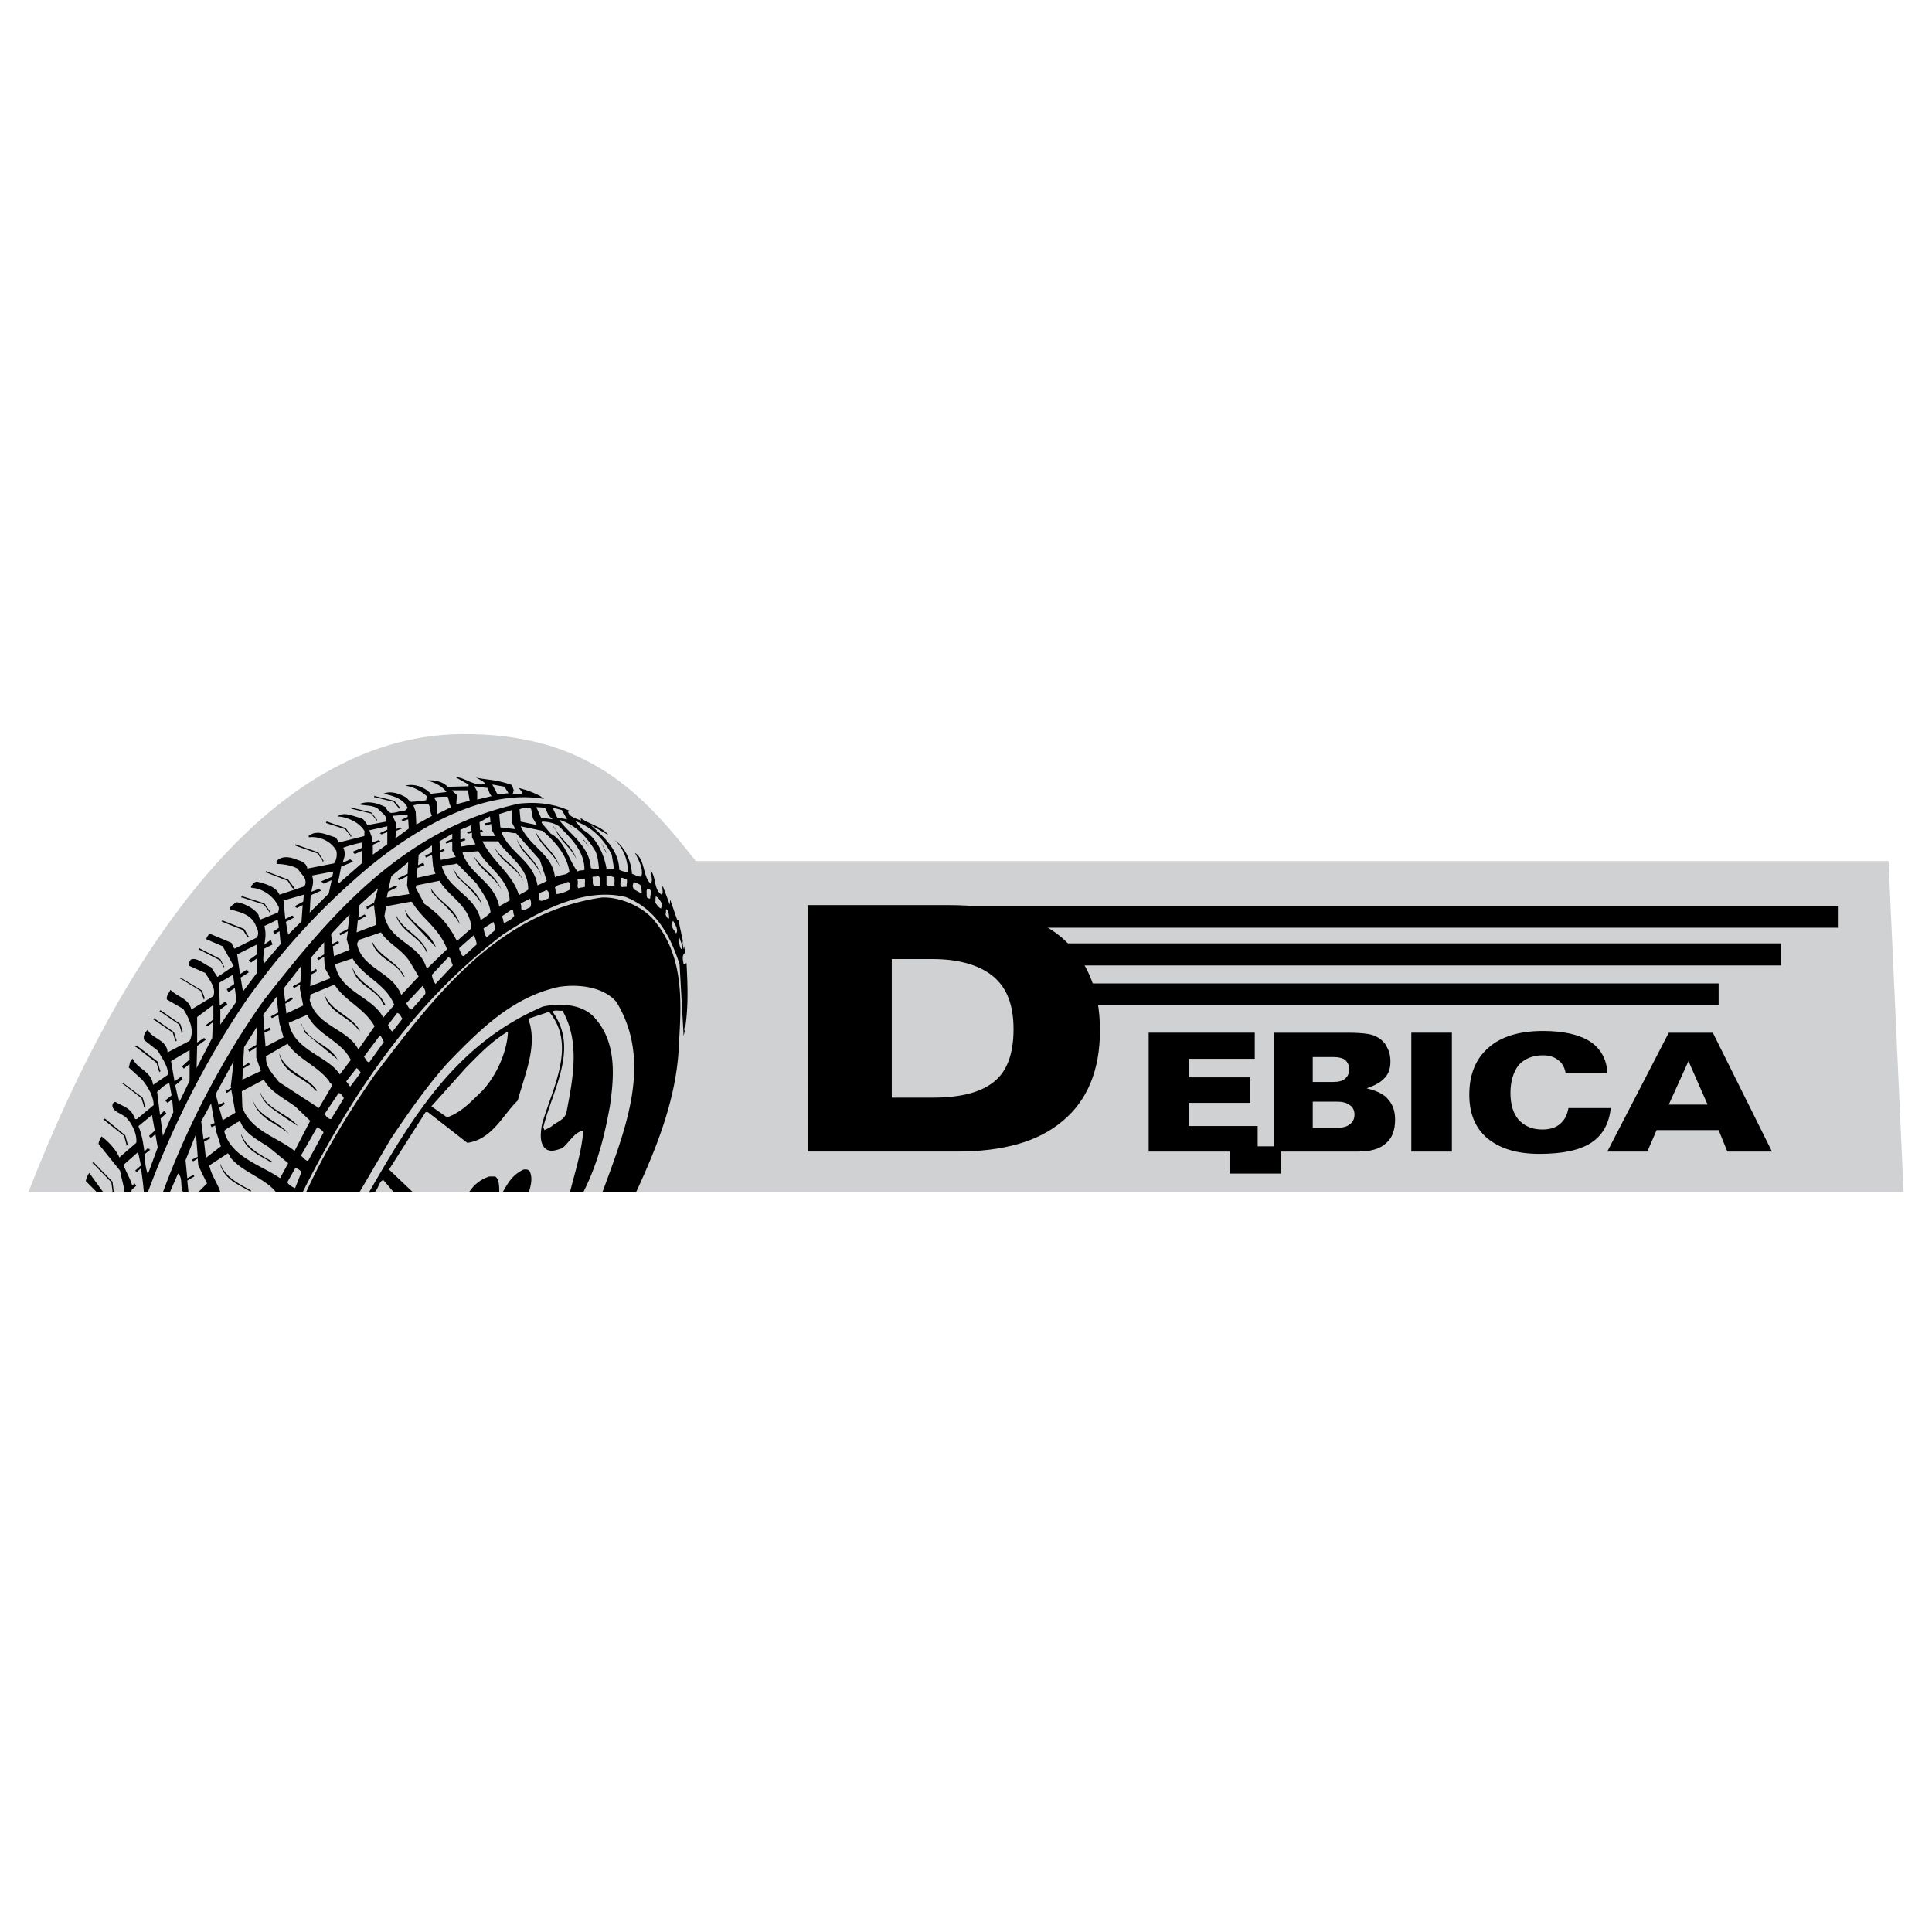 <svg xmlns="http://www.w3.org/2000/svg" width="2500" height="2500" viewBox="0 0 192.756 192.756"><g fill-rule="evenodd" clip-rule="evenodd"><path fill="#fff" d="M0 0h192.756v192.756H0V0z"/><path d="M45.991 73.238c12.727-.115 18.223 6.075 23.429 12.669h118.998l1.504 33.032H2.834c9.314-23.949 23.893-45.47 43.157-45.701z" fill="#d0d1d3"/><path d="M93.023 95.684h-4.05v13.826h4.05c2.834 0 4.86-.521 6.19-1.619 1.271-1.041 1.908-2.777 1.908-5.207 0-2.371-.637-4.107-2.023-5.264-1.332-1.1-3.356-1.736-6.075-1.736zm-12.438 19.207V90.304h14.116c4.86 0 8.561 1.042 11.165 3.182 2.545 2.198 3.877 5.206 3.877 9.313 0 3.992-1.273 7-3.703 9.025-2.43 2.082-5.959 3.066-10.586 3.066H80.585v.001zM114.602 114.891v-11.86h10.586v2.604h-6.596v1.849h6.133v2.547h-6.133v2.313h6.885v2.547h-10.875zM130.973 105.461v2.486h2.082c.521 0 .926-.115 1.156-.346.232-.174.406-.521.406-.926 0-.406-.174-.695-.406-.926-.23-.174-.635-.289-1.156-.289h-2.082v.001zm0 4.453v2.604h2.43c.578 0 .982-.115 1.271-.346.291-.232.463-.521.463-.984 0-.404-.172-.752-.463-.926-.289-.23-.693-.348-1.271-.348h-2.43zm-3.877 4.977v-11.859h7.406c.867 0 1.504.057 1.908.115s.752.174 1.041.348c.404.23.752.578.926.982.23.406.348.869.348 1.447 0 .637-.174 1.215-.578 1.619-.406.463-.984.752-1.795 1.041.984.232 1.736.578 2.141 1.1.463.521.695 1.156.695 2.025 0 1.041-.289 1.85-.926 2.371-.637.578-1.562.811-2.777.811h-8.389zM140.807 114.891v-11.86h4.048v11.86h-4.048zM156.195 107.021c-.115-.578-.348-.982-.752-1.271-.348-.289-.869-.463-1.504-.463-1.041 0-1.852.348-2.43.982-.521.695-.811 1.621-.811 2.777 0 1.158.289 2.082.811 2.662.578.635 1.33.982 2.371.982.752 0 1.33-.174 1.793-.578.406-.348.695-.867.811-1.562h4.223c-.174 1.562-.811 2.719-1.967 3.471s-2.893 1.1-5.148 1.1-3.934-.52-5.207-1.562c-1.215-1.041-1.793-2.486-1.793-4.338 0-2.025.637-3.586 1.908-4.686 1.215-1.1 3.066-1.678 5.439-1.678 2.023 0 3.586.348 4.686 1.041 1.041.693 1.678 1.736 1.734 3.123h-4.164zM170.367 110.205l-1.908-4.34-1.967 4.34h3.875zm-6.015 4.686h-3.992l6.133-11.859h4.396l5.9 11.859h-4.453l-.869-2.141h-6.189l-.926 2.141z"/><path d="M95.164 90.362h88.277v2.198H95.164v-2.198zM102.162 94.122h75.496v2.198h-75.496v-2.198zM105.98 98.113h65.487v2.199H105.98v-2.199zM122.699 114.369h5.092v2.719h-5.092v-2.719zM8.562 117.84c0-.115.173-.637.347-.811l1.388 1.91h-.636l-1.099-1.099zm4.628.463c-.116-.578-.579-1.273-.868-2.082l1.446-1.273c.058.232.174.752.29 1.33l-.579.521.174.115.405-.346c.173 1.041.289 2.197.289 2.371h.405c2.545-6.826 6.016-13.594 9.95-19.322 3.586-4.975 7.231-8.966 11.859-12.9 4.628-3.876 11.57-8.099 17.76-7-.29-.116-.347-.289-.521-.347-.925-.463-1.446-.579-2.024-.752.115.231.405.347.231.636h-.868l.116-.405-.174-.521c-1.562-.578-2.661-.521-3.587-.752.405.231.81.405.926.637-1.099.289-1.967-.637-3.008-.694l1.331.752v.173l-2.083.058c-.521-.579-1.388-.694-2.083-.636.752.173 1.562.578 1.967 1.157l-1.562.174c-.637-.694-1.678-1.042-2.546-.81.868.116 1.62.579 2.141 1.042l-.058.405c-.521.116-1.042.116-1.504.173-.231-.116-.347-.347-.521-.463-.636-.347-1.504-.694-2.256-.347.984.173 2.025.521 2.43 1.388-.116.174-.173.231-.289.29l-.463.058a2.865 2.865 0 0 1-.926.173c-.289-.116-.404-.347-.521-.579-.926-.462-1.793-.636-2.661-.289.637.174 1.215.058 1.851.405.347.405 1.042.752.868 1.33l-1.851.348c-.231-.29-.348-.579-.637-.694-.81-.174-1.678-.694-2.372-.174 1.041.058 2.256.637 2.719 1.504-.058.173 0 .405-.058.462l-2.545.637c-.116-.231-.174-.405-.348-.521-.867-.232-1.793-.811-2.661-.116l.058.116c1.099-.116 2.198.404 2.719 1.331.116.462 0 .983-.231 1.272l-2.661.521c-.058-.521-.579-.752-.983-.868-.694-.29-1.504-.463-2.083.116v.289c.752 0 1.562.174 2.083.463l.636.81c.231.347.231.81 0 .983l-2.43.81c-.347-.81-1.446-1.099-2.141-1.273-.347-.116-.521.289-.694.405v.173a3.302 3.302 0 0 1 2.777 1.967c0 .173 0 .347-.115.521l-1.736.694c-.116-.173-.173-.347-.173-.462-.405-.637-1.389-1.157-2.198-1.273-.347.231-.637.405-.694.694.926.29 2.14.463 2.603 1.62.231.463.347.81.116 1.215l-2.198 1.099c-.173-.058-.231-.405-.347-.579l-2.198-.926c-.116.232-.29.348-.29.579l1.62.694 1.099 1.967-1.62 1.099-.636-.982c-.694-.232-1.389-1.042-2.025-.752-.116.173-.347.579-.116.636l1.562.694c.463.752 1.099 1.504.81 2.314l-2.198 1.33c-.231-1.1-1.446-1.273-2.083-1.967-.116.289-.463.637-.347.982l1.62.926c.636 1.043 1.157 2.141.636 3.182l-2.198 1.158c-.058-1.273-1.62-1.389-1.967-2.256-.29.23-.521.693-.347 1.041l1.331 1.041c.405.693 1.157 1.736.983 2.43l-1.446.982c-.173-1.387-1.562-1.561-2.025-2.602-.347.174-.289.635-.405.867l1.331 1.215c.579.693 1.157 1.678 1.157 2.545l-1.678 1.389h-.174c-.405-1.1-.983-1.156-1.909-1.678-.231-.174-.868.578.463 1.156.174.117.289.174.463.289.637.58 1.215 1.736 1.099 2.604l-1.677 1.447v.057c-.29-.809-1.273-1.793-1.794-2.139-.173.289-.289.578-.289.752l2.141 2.66c.231 1.156.521 2.025.405 2.141h.693c.059-.059.059-.174.059-.23l.462-.406-.173-.23-.231.231zm5.496-.752l.636-.348.058.174-.694.406.116 1.156h-.521c-.347-.463 0-1.447-.521-1.852l-.81 1.852h-.694c2.488-6.768 6.075-13.537 10.066-19.148 6.306-8.041 13.595-17.007 25.454-19.611 1.678-.174 3.355-.058 5.148.752h-.231c-.058.463.752.752 1.273.926 0-.231-.173-.347-.347-.521.81.867 2.314.983 3.066 1.966l-1.735-.983c1.157 1.099 2.777 2.372 2.834 4.454.174.116.579.231.868.231 0-1.157-.463-2.43-1.331-3.182 1.042.694 1.62 2.024 1.735 3.355.29.115.579.289.926.289.231-.752-.231-1.62-.636-2.372 1.041.637.752 2.314 1.562 3.066.289-.347 0-.868 0-1.331.579.694.289 1.909 1.099 2.43.231-.173 0-.579.116-.868l.694 1.851c.058-.115 0-.289.058-.462l.694 2.025h.116l.694 3.239c-.405.231-.232.81-.173 1.158l.289-.117c.115 2.314.231 4.803-.289 7.289l-.406-7.17c-1.042-3.182-2.488-5.554-5.38-6.711-4.107-.983-8.562 1.331-12.265 3.76-8.504 6.479-14.578 14.982-19.958 25.686h-2.661c-1.099-1.389-3.297-1.967-4.512-3.414-.116-.23-.174-.346-.29-.461l-1.851 1.213c.173.926.867 1.852 1.099 2.662h-2.198l.868-.867-.868-1.795-.058-.693-.463.289-.116-.174.579-.289-.174-2.256-1.041 2.604.175 1.792zm3.297-1.446c.463 1.271 1.736 1.967 3.066 2.66l-.058.115c-1.157-.693-2.545-1.156-3.008-2.66v-.115zm.405-3.298c.289-.289.868-.52 1.215-.809.058 0 .173-.059.347-.174.405 1.215 1.678 1.852 2.835 2.604l1.967 1.619-.81 1.504c-1.794-1.273-4.859-2.082-5.554-4.627v-.117zm1.736-3.934l2.198-1.156c.636 1.215 2.025 1.852 3.182 2.719l1.446 1.389-1.562 3.008c-1.504-1.273-4.339-1.967-5.207-4.338l-.057-1.622zm2.371-3.471l2.199-1.273c1.041 1.562 3.008 2.199 4.165 3.762 0 .174.231.174.289.404l-1.331 2.256-3.992-2.604c-.462-.635-1.388-1.504-1.272-2.486l-.058-.059zm2.199 12.496l.752-1.33c.173-.059.463.172.636.346l-.636 1.621c-.29-.117-.521-.232-.752-.521v-.116zm.116-15.851l1.851-.809c.926 2.023 3.355 2.545 4.339 4.512l-1.1 1.445c-1.157-1.849-4.57-2.371-5.09-5.148zm1.214 13.248l1.62-2.834c.173.115.463.23.637.52l-1.504 2.777-.116.059c-.289-.118-.348-.292-.637-.522zm.521 3.644c1.967-4.281 4.338-8.1 6.826-11.686 5.785-7.578 12.091-16.14 22.62-17.702 1.909-.116 4.338.983 5.438 2.488 2.835 3.586 2.545 8.041 2.314 12.033-.174 5.09-1.967 9.893-4.281 14.867h-3.355c2.314-6.307 5.033-13.016 1.389-18.975-1.331-1.562-3.876-1.793-5.727-1.504-4.802 1.041-8.099 4.512-11.049 7.52-2.083 2.314-3.934 4.977-5.728 7.637l-3.124 5.322h-5.323zm.347-19.207c.116-.172 0-.346.116-.52l2.372-.984c.983 1.621 2.95 2.314 3.992 4.166l-1.62 2.314c-1.042-2.083-4.224-2.313-4.86-4.976zm1.504 11.397l1.389-2.082.173.059c.116.115.231.23.347.463l-1.272 2.082c-.232-.001-.463-.174-.637-.522zm1.041-14.924l1.736-.579c1.157 1.909 3.297 2.487 4.166 4.628l-1.1 1.273c-1.041-2.084-4.397-2.603-4.802-5.322zm1.1 11.686l1.041-1.33c.174.115.29.23.405.461l-1.042 1.389c-.115-.116-.231-.347-.404-.52zm1.098-13.769l.174-.347 2.198-.752c.752 1.157 2.083 1.678 2.893 2.95l.868 1.447-1.735 1.85c-.868-2.312-3.876-2.602-4.397-5.032v-.116h-.001zm.695 11.28l1.562-2.082c.173.057.231.346.404.637l-1.446 2.023c-.29 0-.347-.346-.521-.52v-.058h.001zm.462 13.596c4.57-7.926 8.793-14.869 17.355-18.57 1.793-.406 4.107-.232 5.264 1.215 2.14 2.43 1.851 5.842 1.446 8.678-.521 2.893-1.215 5.785-2.661 8.619h-1.33c.521-2.082 1.157-3.992 1.33-6.133-.867.117-1.388 1.158-2.083 1.736-.636.23-1.157.404-1.62.115-.694-.52-.579-1.619-.405-2.545 1.042-3.588 3.471-7.867.694-11.166l-2.083.695c.983 2.604-.29 5.379-1.042 8.156-1.504 1.447-2.545 3.877-5.033 4.223l-3.934-3.064h-.231l-3.645 5.727 2.372 2.256H39.28l-1.042-1.215c-.463.174-.463.867-.868 1.215l-.578.058zm1.562-27.595c.058-.347.116-.636.174-.983l2.487-.463.116.058c.926 1.62 2.661 2.545 3.471 4.686l-1.909 1.85-.173-.057c-.694-2.314-3.587-2.546-4.166-5.091zm.348 10.876l.926-1.215c.289.057.347.346.521.578l-.983 1.271c-.175-.056-.291-.345-.464-.634zm.81-19.554v-.578l-.347-.752 1.504-.116v.232l-.637.289.173.116.521-.174.058.926-1.331.983.058-.752.579-.231-.174-.116-.404.173zm0 8.563c.694 1.562 2.487 2.024 3.124 3.702l-.058.058c-.694-1.62-2.372-1.909-3.066-3.645v-.115zm1.041 8.792l1.62-1.734c.173.289.347.578.231.867l-1.33 1.504c-.289-.059-.347-.289-.521-.578v-.059zm.926-11.512l.058-.231 2.313-.463c.868 1.562 3.066 2.488 3.182 4.744l-1.446 1.272c-.81-1.619-1.736-2.661-3.24-3.702l-.867-1.62zm1.562 21.809l3.471-3.875c1.273-1.273 2.43-2.545 4.166-3.588-.058 1.969-1.157 4.455-2.604 5.959-.983.926-1.967 2.084-3.471 2.604l-1.562-1.1zm.057-13.131l1.62-1.736.174.058c.115.231.173.52.289.752l-1.736 1.852c-.115-.174-.347-.578-.347-.926zm.984-10.818c.463-.232.983-.058 1.504-.29l1.967 2.025c.463.752 1.273 1.735 1.388 2.834-.231.347-.578.521-.983.81-.521-2.487-3.24-3.007-3.876-5.379zm.983-7.578h1.62l.173 1.041-1.331.347.058-.925-.52-.463zm.752 15.734l1.446-1.272c.116.174.289.636.289.926l-1.273 1.157-.173-.059c-.116-.173-.173-.404-.289-.636v-.116zm.347-9.544l1.562-.116c.925 1.62 3.066 2.777 3.124 4.917l-1.041.578c-.521-2.43-2.893-3.124-3.645-5.264v-.115zm.637 33.899c.463-.693 1.099-1.273 2.025-1.562h.578c.405.232.405 1.041.405 1.562h-3.008zm.52-40.495l1.331.174c.116.289.174.579.405.81l-1.446.347v-.81l-.29-.521zm.347 37.718c.116-1.445.983-2.545 2.024-3.355.405-.174.81-.463 1.215-.23.521 1.041-.29 2.43-.926 3.355-.347.578-1.042 1.445-1.967 1.271l-.173-.174c-.114-.289-.114-.578-.173-.867zm.579-23.544l.984-.636c.116.29.231.694.058.925-.29.174-.405.405-.752.579-.174-.174-.232-.579-.29-.868zm.868-14.347l1.272.231c0 .174.231.405.348.636l-1.1.116-.52-.983zm.694 2.95l1.272-.405v1.273l.347.636-1.504-.173-.115-1.331zm.232 1.852c.462-.174.925.058 1.446.058l2.372 2.661.694 2.083c-.231.173-.578.29-.925.463-.406-2.431-2.72-3.183-3.587-5.265zm.057 8.33l.926-.636c.289 0 .115.347.289.579-.231.405-.521.463-.983.752-.174-.116-.058-.347-.231-.579v-.116h-.001zm1.735-10.644c.174-.116.868-.29 1.157-.058l.173.926.405.694-1.62-.348-.115-1.214zm.117 1.677l2.198.463c1.099.983 2.372 2.256 2.661 4.049-.231.405-.925.29-1.446.579-.232-2.314-2.488-3.008-3.413-5.091zm0 7.694l.925-.463c.116.231.173.636 0 .868-.173.058-.521.29-.81.29-.115-.116 0-.405-.115-.637v-.058zm1.561-9.603l.868.058.347.752.405.404-1.157-.173-.463-1.041zm.232 8.678c.116-.231.463-.174.752-.405.29.058.405.636.174.868-.29.058-.521.289-.81.174-.116-.174 0-.29-.116-.521v-.116zm.289-7.116l.058-.116c.521 0 1.157.116 1.678.463 1.099 1.1 2.545 2.43 2.545 4.339-.174.116-.405 0-.694.173-.868-1.099-1.272-3.066-2.661-3.76l-.926-1.099zm.174 30.372c.926-3.762 3.587-7.869.926-11.514.173-.23.636-.057.983-.115 1.793 3.125 1.042 6.826.405 10.125-.173.752-.868.924-1.388 1.33-.174.174-.463.289-.81.463l-.116-.289zm.925-31.876l.463.983.983.173-.521-.925-.925-.231zm.058 1.793v.058c.116.231.231.348.347.463-.116-.232-.289-.347-.347-.521zm.173 6.19l.058.116c0 .173 0 .347.116.521.462-.058.983-.231 1.331-.463-.058-.231.116-.694-.231-.752-.464.289-.984.174-1.274.578zm.463-6.768v.058c1.099 1.446 3.008 2.603 3.124 4.744.231.116.579.058.81.058-.058-.636-.116-1.157-.347-1.735-.926-1.506-1.967-2.604-3.587-3.125zm.984.521c.116.058.116.231.231.231l-.231-.231zm.578-.405l.752.868c1.389.752 2.141 2.487 2.372 3.875.289.058.521.058.752 0l-.231-1.388c-.868-1.678-1.967-2.719-3.645-3.355zm.232 5.842v.058c.116.289-.116.694.116.81.231-.116.521-.058.636-.174-.058-.347.058-.579-.058-.81-.231.116-.463.001-.694.116zm.578-3.991v.058c.232.173.29.463.521.579-.232-.29-.347-.522-.521-.637zm.926 3.702v.173c.058.231-.058.636.174.752.173.115.405 0 .579-.058-.058-.347.058-.81-.174-.926-.232.059-.406.059-.579.059zm.868-3.355c.231.405.347.81.578 1.042-.232-.406-.405-.811-.578-1.042zm.52 3.297v.868c.231.174.578.116.81.058-.058-.29.058-.579-.058-.81-.289-.116-.463-.116-.752-.116zm1.389.232c.115.29-.174.694.173.868.173-.058.405 0 .463-.058-.058-.289.116-.636-.058-.752-.231 0-.405-.232-.578-.058zm1.214.752l.116.347c.347.116.521.348.81.348-.058-.29 0-.637-.174-.811-.289-.173-.405-.173-.636-.289l-.116.405zm1.388.521c.058.231-.058.521.116.694l.231.058c.058-.289.058-.521.115-.752-.115-.174-.173-.231-.289-.231h-.116l-.057.231zm.869 1.156l.058.058c.174.231.29.405.521.521l.116-.463c-.231-.347-.347-.636-.636-.752-.059.231-.002.463-.059.636zm1.041 1.099v.116c.116.173.116.347.347.347 0-.347-.058-.81-.289-.926-.058.174 0 .29-.058.463zm.579 1.158l.058.058c.058.348.289.463.405.752.29-.404-.173-.983-.29-1.272-.116.173-.173.346-.173.462zm.694 1.504c.116.29.116.694.289.868.232-.405-.173-.868-.173-1.157l-.116.289zm.694 1.446l.058.231-.058-.231zm-53.974 19.612c-.116-.811-.231-1.678-.579-2.488v-.059l1.331-1.098.289 1.561-.578.521.173.23.463-.404.231 1.33-.983 2.662c-.231-.578-.29-1.33-.347-1.967l.578-.463-.231-.174-.347.349zm1.562-3.645l-.29-2.314c.29-.232.752-.752 1.215-.867l.231 1.215-.636.52.231.232.462-.348.116 1.273-1.042 2.371-.231-1.736.578-.52-.231-.232-.403.406zm1.446-3.355l-.347-2.025 1.851-1.1v1.043l-.058-.059-.694.637.173.23.579-.463v1.678l-.983 2.025-.116-.059-.347-1.562h.058l.694-.578-.174-.23-.636.463zm2.256-3.877v-2.545l1.62-1.215v1.447l-.752.578.174.115.521-.404-.058 1.561-1.562 3.01.058-2.258v.059l.868-.637-.173-.174-.696.463zm.636 9.662l-.231-1.795.984-1.793.347 1.967-.405.174.116.232.347-.174.116.637.463 1.445-1.504 1.156-.173-1.619.635-.347-.115-.172-.58.289zm1.505-3.414l-.29-1.1 1.793-3.297-.289 2.545.058.115-.579.348.116.174.463-.289.404 2.256-1.272.752-.347-1.271.578-.348-.115-.174-.52.289zm.115-9.95l-.058-2.258 1.388-.809.116.926-.752.52.173.289.636-.404.174 1.33-1.62 2.314v-1.504l.694-.521-.173-.289-.578.406zm2.025-3.124l-.289-1.966 1.967-.983v.983l-.81.578.231.232.579-.405v1.446l-1.388 1.852-.231-1.389.81-.521-.174-.289-.695.462zm.289 9.199l.116-1.91 1.272-2.023-.058 1.793-.81.463.116.23.694-.463v1.041l.463 1.332-1.852.867.058-1.1.694-.404-.115-.174-.578.348zm2.14-12.149c.116-.752.174-1.1 0-1.852l1.331-.636.115.81-.578.405.173.231.463-.29L28 94.18l-1.62 1.908-.115-.289c0-.289.058-.925.058-1.157h.058l.81-.405-.173-.463-.639.464zm0 8.561l-.115-1.561 1.33-1.795.174 1.562-.752.404.115.174.637-.346.116.867.405 1.389-1.793.926-.116-1.389.637-.289-.117-.231-.521.289zm2.083-11.107l-.174-1.851 2.025-.579-.058.694-.867.463.231.174.579-.29-.116 1.62-1.331 1.33-.231-1.272.868-.463-.232-.173-.694.347zm0 8.214l-.174-1.271 1.793-2.314-.116 1.678-.752.404.116.174.636-.348-.058.348.347 1.736-1.678.809-.115-.982.752-.463-.116-.174-.635.403zm2.546-2.892v-1.445l1.331-1.562v1.215l-.694.405.116.173.579-.347.058 1.098.579 1.043-2.025.809.058-1.156.636-.348-.116-.23-.522.345zm.057-8.041c.116-.694.289-.983.058-1.62l2.14-.405-.116.521-1.099.463.232.231.81-.347-.29 1.331-1.909 1.909c.058-.405.058-1.272.116-1.735l1.041-.463-.231-.173-.752.288zm2.083 5.207l-.115-.983 1.851-1.967-.173 1.446-.868.462.116.174.752-.405-.116.81.289 1.042-1.562.637-.116-.984.636-.347-.116-.174-.578.289zm1.041-8.099c.173-.636.347-.868.058-1.504a11.784 11.784 0 0 1 1.909-.521v.521l-.983.405.231.231.752-.347v1.214l-2.314 2.025-.116-.116c.116-.405.231-1.215.347-1.62l.058.058 1.1-.463-.29-.231-.752.348zm1.562 5.496l.116-1.273 1.851-1.677-.405 1.446-.752.405.058.231.694-.405.231 1.967-1.967.752.116-1.157.81-.463-.116-.173-.636.347zm1.389-7.521v-.405l-.29-.81 1.793-.405v.348l-.752.347.173.116.579-.231v1.215l-1.446 1.041v-.983l.752-.348-.174-.115-.635.23zm1.619 4.628l.29-1.273 1.678-1.388-.058 1.157-.983.462.116.174.868-.405-.058.926.231.868-2.256.347.115-.579.926-.463-.116-.173-.753.347zm2.488-8.33c.463-.173 1.042-.058 1.504-.116.232.347.116.752.347 1.157l-1.562.868-.058-1.273-.231-.636zm.463 5.958l.058-1.041 1.331-.926v.694l-.694.347.116.174.578-.289.116 1.215.231.694-1.851.404.058-.983.694-.29-.116-.231-.521.232zm2.95-6.826c.173.405.116.637.347 1.041l-1.388.694v-1.099l-.29-.521c.001-.115 1.158-.115 1.331-.115zm-.752 5.38l-.058-.926 1.273-.752v.521l-.694.289.116.174.579-.232v.926l.347.636-1.504.29-.058-.752.463-.173-.116-.174-.348.173zm2.025-1.099v-.983l1.099-.463v.578l-.463.116.116.173.405-.115v.463l.347.694-1.446.231-.058-.463.521-.173-.116-.174-.405.116zm1.967-.926l-.058-.81 1.041-.579.058.579-.578.116.116.231.521-.174.058.579.347.636h-1.446l-.059-.404.289-.058-.116-.173-.173.057zm-.232 33.321c.116-1.445.983-2.545 2.024-3.355.405-.174.81-.463 1.215-.23.521 1.041-.29 2.43-.926 3.355-.347.578-1.042 1.445-1.967 1.271l-.173-.174c-.114-.289-.114-.578-.173-.867zm.463-32.222h1.562c1.1 1.62 3.009 2.546 3.009 4.802-.231.231-.637.348-.926.579-.637-2.141-2.546-3.24-3.645-5.381zm2.025 34.999c.521-.926.983-1.736 2.083-2.256.173 0 .347-.059.578.115.347.637.174 1.447-.058 2.141h-2.603zm-41.189-1.851v.232-.232zm2.025 2.43l.116-.057-.116.057zm8.793-.579l.231-.174-.231.174zm.52-5.263l.231-.117-.231.117zm.984-1.621l.116-.057-.116.057zm12.38-30.544h.173-.173zm23.255.867l.058.116-.058-.116zm1.389 1.504l.405.579c-.174-.289-.347-.405-.405-.579zm1.735.348l.463.867-.463-.867zm7.984 9.487l.174.984c.115-.406-.117-.753-.174-.984zm.174 9.256c0-.174.231-.348.115-.578l-.115.578zm0 .058v.23-.23zm.115-8.041l.116.463-.116-.463zm0 6.883v.232-.232zm-57.098 16.025l-1.794-1.852-.058-.115-.173.115.116.059 1.793 1.85.116.869v.174l.173-.117-.058-.057-.115-.926zm1.273-4.628l.231.869.058.057-.173.117v-.117l-.231-.867-1.967-1.562-.116-.057.174-.117.058.059 1.966 1.618zm1.735-3.76l.231.752.058.115-.174.117v-.174l-.231-.752-1.794-1.389-.115-.059.115-.115.059.115 1.851 1.39zm1.504-3.586l.231.867.058.059-.116.115-.058-.115-.231-.811-2.025-1.562-.116-.057.174-.117.058.059 2.025 1.562zm1.62-2.951l.231.752.058.059-.115.115-.058-.115-.231-.752-1.851-1.273-.116-.057.116-.117.058.059 1.908 1.329zm.636-.811l.232.752v.059l-.116.115v-.115l-.231-.752-1.851-1.273-.116-.057.116-.115.058.057 1.908 1.329zm2.141-3.353l.29.752v.057l-.116.115v-.115l-.289-.752-1.967-1.215h-.116l.116-.115.058.059 2.024 1.214zm1.851-3.125l.348.694h.058l-.116.173v-.173l-.347-.579-2.026-1.041-.116-.058.116-.116.058.058 2.025 1.042zm2.372-3.008l.405.694.058.058-.116.116-.058-.116-.405-.636-2.025-.81-.116-.058.116-.116.058.058 2.083.81zm2.024-2.546l.521.752.058.058-.058.116-.058-.116-.521-.694-2.141-.694h-.115l.058-.173.116.058 2.14.693zm2.372-2.372l.521.694.058.058-.058.174-.116-.116-.462-.694-2.083-.81h-.116l.058-.174.058.058 2.14.81zm3.009-2.718l.463.752.058.058-.058.174-.058-.174-.463-.694-2.14-.752-.116-.058.058-.115.116.058 2.14.751zm2.719-2.43l.521.694.058.058-.058.174-.058-.174-.521-.637-1.793-.578-.116-.058.058-.116h.058l1.851.637zm2.545-1.562l.521.636.058.058v.174l-.116-.174-.463-.578-1.909-.463h-.058v-.174l.058.058 1.909.463zm2.314-1.157l.521.636.058.058v.174l-.116-.116-.521-.637-1.851-.463h-.116l.058-.173.058.058 1.909.463zm-14.115 29.851c.521 1.619 2.488 2.082 3.587 3.354-1.215-1.041-3.008-1.445-3.587-3.297v-.057zm.694-.926c.521 1.793 2.661 2.197 3.818 3.527l-1.446-.926c-.868-.693-2.024-1.156-2.372-2.545v-.056zm1.967-3.703c.521 1.852 2.834 2.256 3.76 3.703h-.173c-.984-1.332-3.182-1.621-3.587-3.588v-.115zm2.198-3.008c.579 1.793 2.719 2.023 3.587 3.586l-3.24-2.66c-.116-.232-.174-.578-.347-.811v-.115zm2.256-3.007c.636 1.793 2.603 2.141 3.529 3.645v.172c-.926-1.505-3.124-1.794-3.529-3.817zm4.744-5.265c.752 1.678 2.546 2.025 3.298 3.644l-.174-.115c-.694-1.446-2.661-1.677-3.124-3.471v-.058zm-1.909 2.718c.694 1.736 2.545 2.025 3.297 3.762l-.231-.117c-.636-1.561-2.661-1.793-3.066-3.586v-.059zm5.206-5.784c.81 1.562 2.372 2.025 3.124 3.76l-2.835-3.008c-.116-.231-.116-.405-.289-.694v-.058zm-16.313 22.387c.521 1.33 1.735 1.967 3.065 2.719l-.058.115c-1.157-.752-2.487-1.156-3.008-2.719v-.115h.001zm21.173-26.495c.636 1.446 2.314 1.909 2.834 3.586-.579-1.041-1.562-1.909-2.545-2.834 0-.289-.289-.347-.289-.694v-.058zm2.025-1.273c.81 1.331 2.14 1.852 2.777 3.414-.695-1.389-2.141-1.909-2.777-3.414zm6.132-2.487c.694 1.446 1.966 2.025 2.487 3.703-.578-1.505-1.967-2.083-2.487-3.703zm-1.852.81c.694 1.446 1.967 2.025 2.487 3.702-.577-1.504-1.966-2.14-2.487-3.702zm3.761-1.215c.463 1.388 1.62 1.967 2.198 3.24-.463-1.446-1.62-1.967-2.198-3.24zm-5.959 2.083c.868 1.331 2.198 1.793 2.893 3.355-.752-1.446-2.198-1.851-2.893-3.355zm-6.479 3.818c.81 1.62 2.488 2.024 3.008 3.818-.694-1.273-1.793-2.083-2.777-3.182-.057-.174-.057-.347-.231-.636z"/></g></svg>